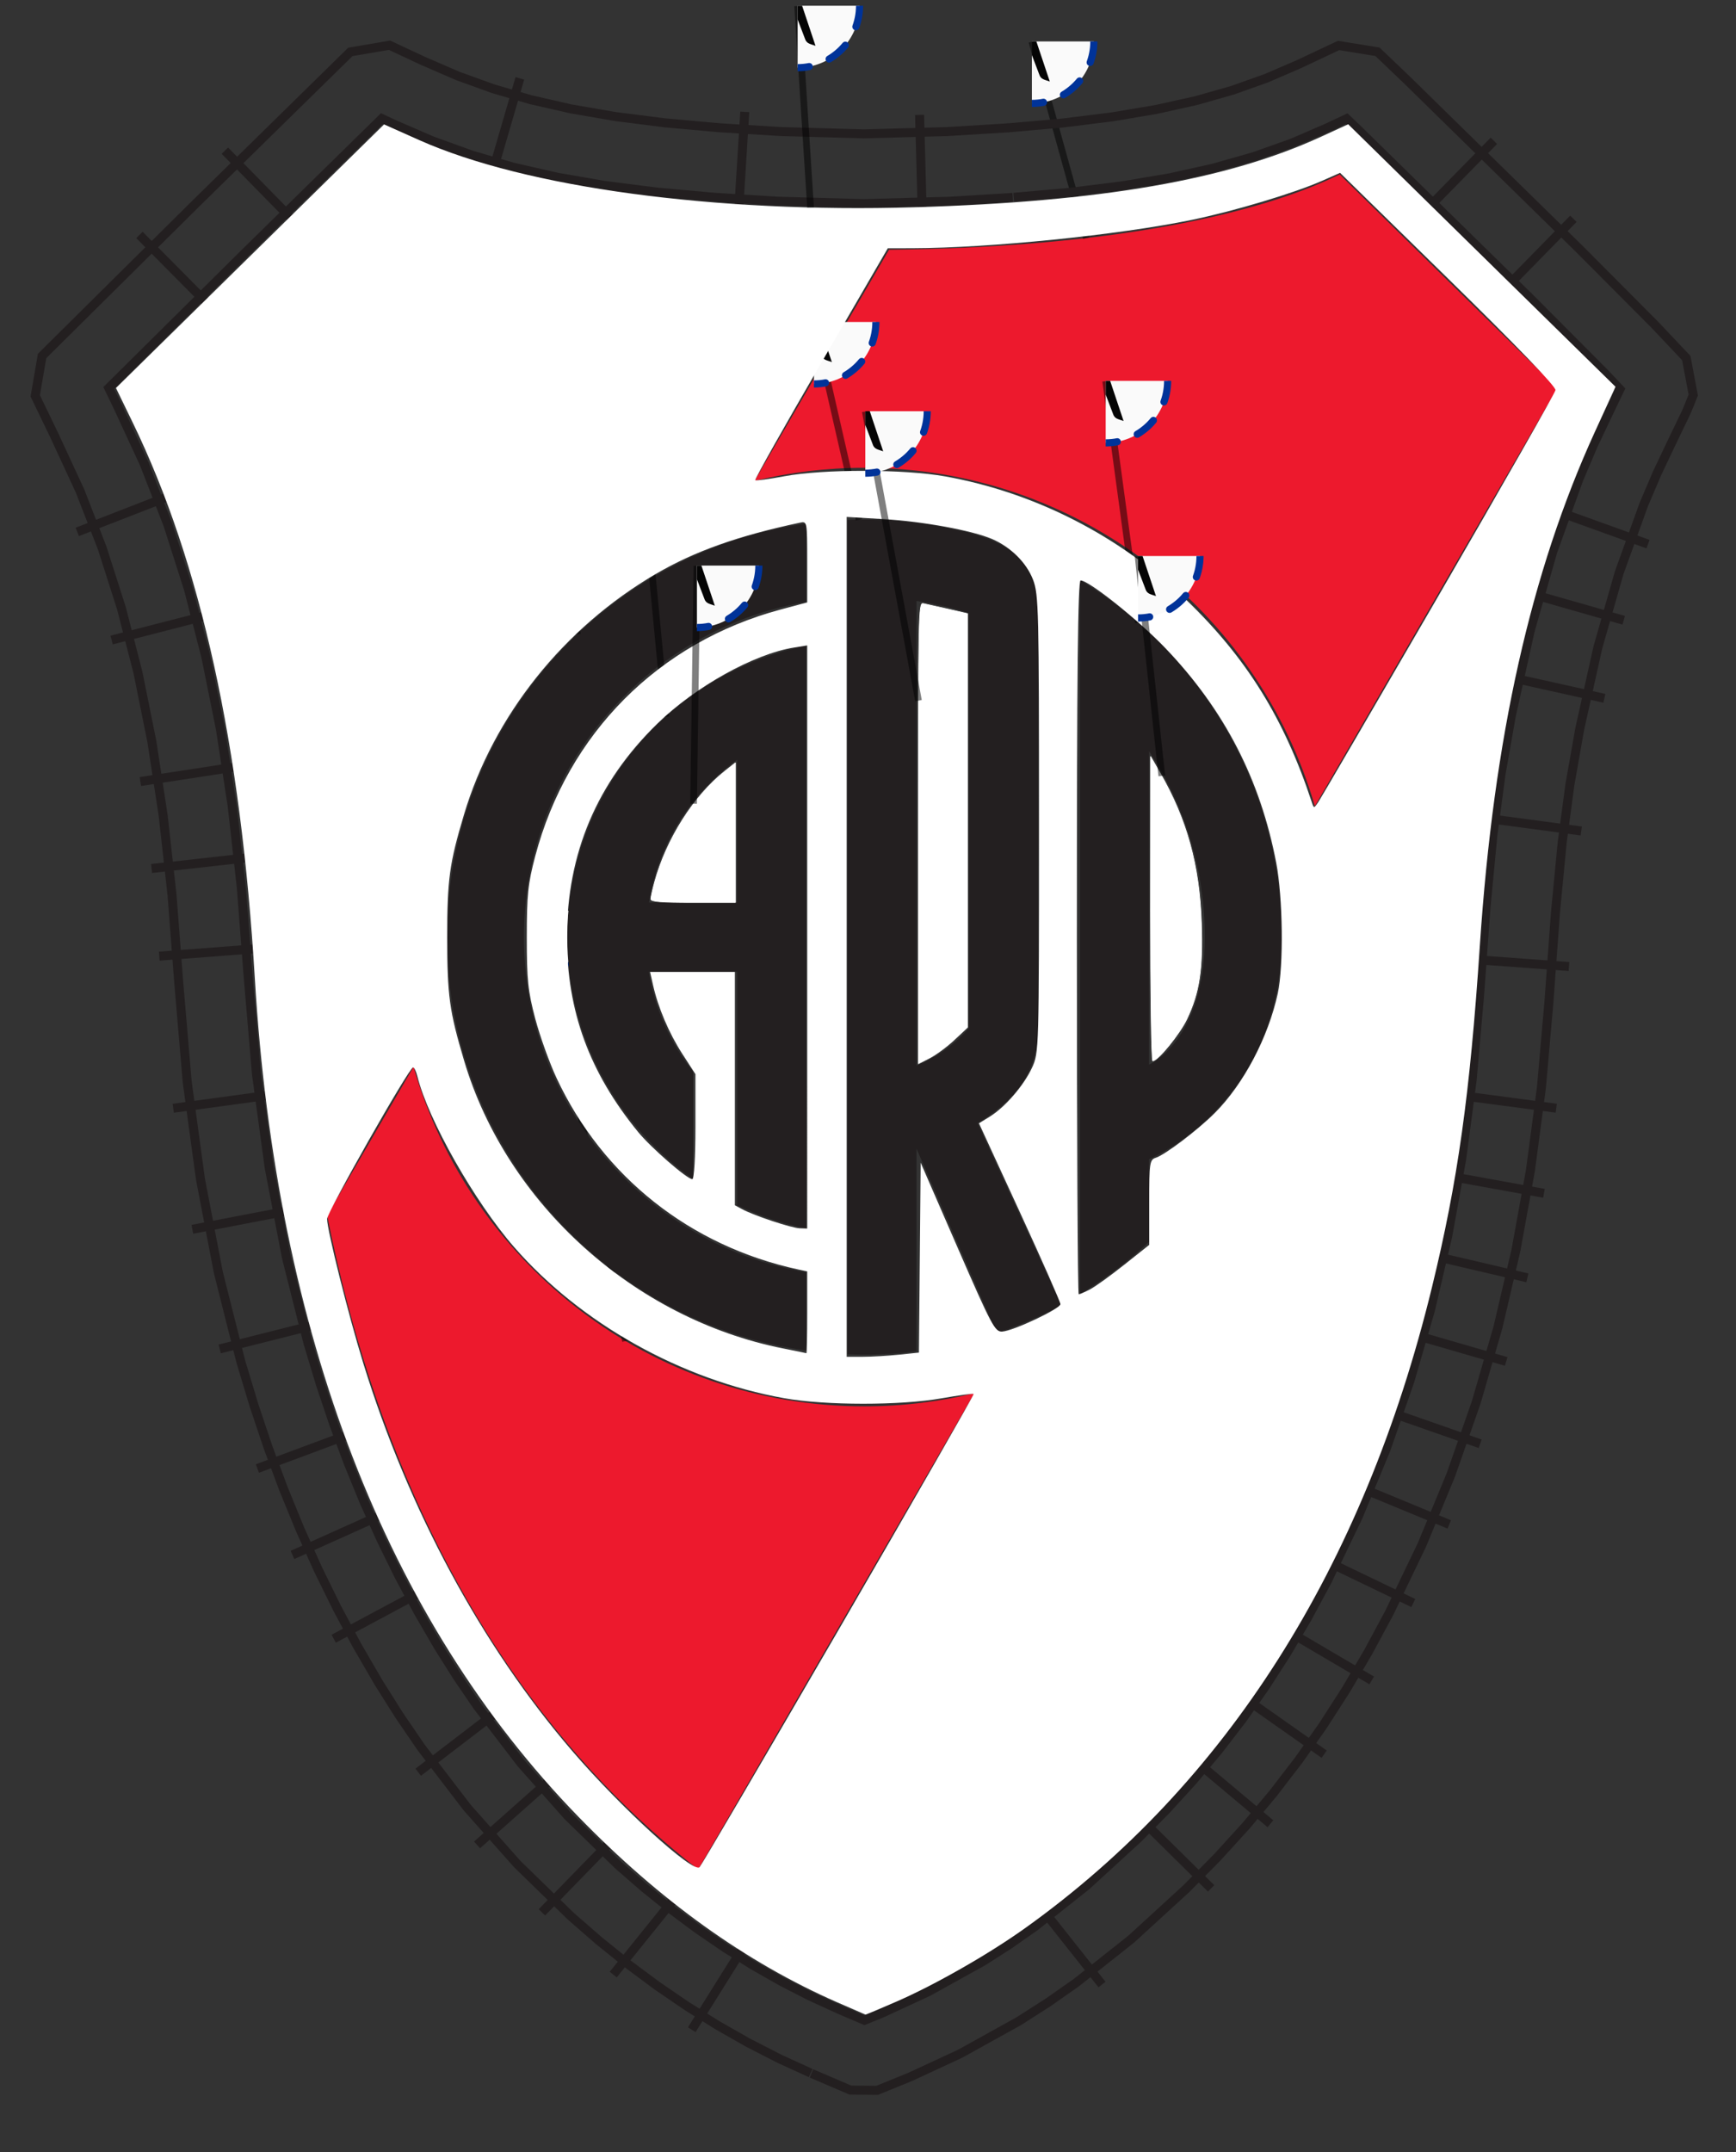 <?xml version="1.0" encoding="UTF-8" standalone="no"?>
<!-- Created with Inkscape (http://www.inkscape.org/) -->

<svg
   version="1.1"
   id="svg824"
   xml:space="preserve"
   width="68.584mm"
   height="85mm"
   viewBox="0 0 259.215 321.261"
   sodipodi:docname="River-con-fondo-escudo.svg"
   inkscape:version="1.3.2 (1:1.3.2+202311252150+091e20ef0f)"
   xmlns:inkscape="http://www.inkscape.org/namespaces/inkscape"
   xmlns:sodipodi="http://sodipodi.sourceforge.net/DTD/sodipodi-0.dtd"
   xmlns:xlink="http://www.w3.org/1999/xlink"
   xmlns="http://www.w3.org/2000/svg"
   xmlns:svg="http://www.w3.org/2000/svg"
   xmlns:inkstitch="http://inkstitch.org/namespace"><rect x="0" y="0" width="259.215" height="321.261" fill="#333333" stroke="none"/><sodipodi:namedview
     id="namedview1"
     pagecolor="#ff00c5"
     bordercolor="#666666"
     borderopacity="1.0"
     inkscape:showpageshadow="2"
     inkscape:pageopacity="0.0"
     inkscape:pagecheckerboard="0"
     inkscape:deskcolor="#d1d1d1"
     inkscape:zoom="1.648569"
     inkscape:cx="96.447284"
     inkscape:cy="163.17182"
     inkscape:window-width="1848"
     inkscape:window-height="1016"
     inkscape:window-x="72"
     inkscape:window-y="27"
     inkscape:window-maximized="1"
     inkscape:current-layer="svg824"
     inkscape:document-units="mm" /><defs
     id="defs828"><symbol
   id="inkstitch_trim">
      <title
   id="inkstitch_title9282">Trim the thread after sewing this object.</title>
      <path
   id="inkstitch_circle13405"
   d="m 9.247,-8.6e-6 c 1.8e-6,2.452 -0.974,4.804 -2.708,6.538 C 4.804,8.272 2.452,9.247 -2.1625959e-5,9.247 -2.452,9.247 -4.804,8.272 -6.538,6.538 -8.272,4.804 -9.247,2.452 -9.247,-8.6e-6 c 6e-7,-2.452 0.974,-4.804 2.708,-6.538 1.734,-1.734 4.086,-2.708 6.538,-2.708 C 5.107,-9.247 9.247,-5.107 9.247,-8.6e-6 c 0,0 0,0 0,0"
   style="opacity:1;vector-effect:none;fill:#fafafa;fill-opacity:1;fill-rule:evenodd;stroke:#003399;stroke-width:1.065;stroke-linecap:round;stroke-linejoin:miter;stroke-miterlimit:4;stroke-dasharray:3.195, 3.195;stroke-dashoffset:0;stroke-opacity:1"
   inkscape:connector-curvature="0" />
      <path
   style="color:#000000;font-style:normal;font-variant:normal;font-weight:normal;font-stretch:normal;font-size:medium;line-height:normal;font-family:sans-serif;font-variant-ligatures:normal;font-variant-position:normal;font-variant-caps:normal;font-variant-numeric:normal;font-variant-alternates:normal;font-feature-settings:normal;text-indent:0;text-align:start;text-decoration:none;text-decoration-line:none;text-decoration-style:solid;text-decoration-color:#000000;letter-spacing:normal;word-spacing:normal;text-transform:none;writing-mode:lr-tb;direction:ltr;text-orientation:mixed;dominant-baseline:auto;baseline-shift:baseline;text-anchor:start;white-space:normal;shape-padding:0;clip-rule:nonzero;display:inline;overflow:visible;visibility:visible;opacity:1;isolation:auto;mix-blend-mode:normal;color-interpolation:sRGB;color-interpolation-filters:linearRGB;solid-color:#000000;solid-opacity:1;vector-effect:none;fill:#050505;fill-opacity:1;fill-rule:evenodd;stroke:none;stroke-width:1.414;stroke-linecap:butt;stroke-linejoin:miter;stroke-miterlimit:4;stroke-dasharray:none;stroke-dashoffset:0;stroke-opacity:1;color-rendering:auto;image-rendering:auto;shape-rendering:auto;text-rendering:auto;enable-background:accumulate"
   d="m -3,-5.983 c -1.306,0 -2.375,1.069 -2.375,2.375 0,1.306 1.069,2.375 2.375,2.375 0.587,0 1.119,-0.224 1.535,-0.58 0,0 0.617,1.621 0.617,1.621 0,0 -2.299,6.018 -2.299,6.018 0.987,-0.125 1.237,-0.262 1.674,-0.975 0,0 1.33,-3.189 1.33,-3.189 0,0 1.236,3.25 1.236,3.25 0.232,0.779 0.843,0.792 1.578,1.072 0,0 -2.055,-6.143 -2.055,-6.143 0,0 0.73,-1.75 0.73,-1.75 0.428,0.417 1.011,0.676 1.652,0.676 1.306,0 2.375,-1.069 2.375,-2.375 0,-1.306 -1.069,-2.375 -2.375,-2.375 -1.062,0 -1.957,0.713 -2.258,1.68 0,0 -0.012,-0.016 -0.012,-0.016 0,0 -0.803,2.102 -0.803,2.102 0,0 -0.592,-1.766 -0.592,-1.766 -0.182,-1.128 -1.159,-2 -2.336,-2 0,0 -2e-5,-3e-5 -2e-5,-3e-5 m 0,1 c 0.765,0 1.375,0.61 1.375,1.375 0,0.765 -0.61,1.375 -1.375,1.375 -0.765,0 -1.375,-0.61 -1.375,-1.375 0,-0.765 0.61,-1.375 1.375,-1.375 0,0 0,0 0,0 m 6,0 c 0.765,0 1.375,0.61 1.375,1.375 0,0.765 -0.61,1.375 -1.375,1.375 -0.765,0 -1.375,-0.61 -1.375,-1.375 0,-0.765 0.61,-1.375 1.375,-1.375 0,0 0,0 0,0"
   id="inkstitch_path13416"
   inkscape:connector-curvature="0" />
    </symbol>
    </defs><g
     id="g830"
     transform="matrix(0.493 0 0 -0.493 -236.537 282.618)"><g
       id="g1555"><g
         id="g1548"
         transform="matrix(1.145 0 0 1.145 -55.076 -99.4)"><path
           d="m 695.774,463.782 c 56.519,0 104.181,-37.801 119.167,-89.489 l 64.131,110.53 -57.566,56.525 -1.422,-0.673 C 805.413,533.712 770.759,522.186 702.302,521.435 L 666.73,460.33 c 9.319,2.236 19.038,3.452 29.045,3.452"
           style="fill:#ed192d;fill-opacity:1;fill-rule:nonzero;stroke:none;stroke-width:1.805"
           id="path1054" /><g
           id="command_group1"
           inkscape:label="Ink/Stich Instrucción: Trim thread after sewing this object"
           transform="matrix(1.772 0 0 -1.772 467.187 587.546)"><path
             id="command_connector1"
             d="M 154.011,6.26 162.128,35.573"
             style="fill:none;stroke:#000000;stroke-width:1px;stroke-opacity:0.5"
             inkscape:connection-start="#command_use7160"
             inkscape:connection-end="#path1054"
             inkscape:label="conector"
             inkscape:connector-type="polyline"
             inkscape:connector-curvature="0" /><use
             id="command_use7160"
             xlink:href="#inkstitch_trim"
             height="100%"
             width="100%"
             x="154.008"
             y="6.224"
             inkscape:label="marcador de instrucción" /></g><path
           d="m 695.774,215.596 c -56.628,0 -104.362,37.944 -119.25,89.785 l -22.864,-39.274 c 12.232,-61.112 36.929,-112.268 72.931,-150.101 8.605,-9.041 17.152,-16.569 25.23,-22.853 L 724.875,219.061 c -9.339,-2.245 -19.076,-3.465 -29.101,-3.465"
           style="fill:#ed192d;fill-opacity:1;fill-rule:nonzero;stroke:none;stroke-width:1.805"
           id="path1058" /><g
           id="command_group2"
           inkscape:label="Ink/Stich Instrucción: Trim thread after sewing this object"
           transform="matrix(1.772 0 0 -1.772 467.187 587.546)"><path
             id="command_connector2"
             d="m 80.535,135.972 12.806,64.203"
             style="fill:none;stroke:#000000;stroke-width:1px;stroke-opacity:0.5"
             inkscape:connection-start="#command_use671"
             inkscape:connection-end="#path1058"
             inkscape:label="conector"
             inkscape:connector-type="polyline"
             inkscape:connector-curvature="0" /><use
             id="command_use671"
             xlink:href="#inkstitch_trim"
             height="100%"
             width="100%"
             x="80.532"
             y="135.936"
             inkscape:label="marcador de instrucción" /></g></g><path
         id="path6"
         style="fill:none;stroke:#231f20;stroke-width:2.726px;stroke-opacity:1"
         d="m 734.104,-35.212 -8.967,4.099 -8.674,4.446 -8.585,4.882 -8.479,5.305 -8.354,5.712 -8.211,6.106 -8.049,6.485 -7.796,6.785 -15.2,14.797 -14.198,15.998 -13.186,17.222 -6.066,8.885 -5.804,9.207 -6.103,10.503 -5.77,10.783 -5.435,11.063 -5.101,11.346 -4.767,11.632 -4.434,11.92 -4.1,12.211 -3.744,12.43 -6.553,25.981 -5.197,27.105 -3.859,28.324 -2.536,29.759 -2.019,26.356 -0.034,0.366 -2.741,24.53 -0.057,0.427 -3.5,22.839 -0.086,0.487 -4.301,21.33 -0.124,0.542 -5.143,20.001 -0.169,0.585 -6.027,18.854 -0.216,0.609 -6.952,17.887 -0.26,0.611 -7.918,17.101 -0.072,0.153 -2.578,5.342 41.297,40.926 41.418,40.634 3.704,-1.732 0.283,-0.127 11.019,-4.764 0.608,-0.241 11.358,-4.096 0.63,-0.205 11.954,-3.48 0.608,-0.158 12.81,-2.914 0.548,-0.109 13.922,-2.401 0.467,-0.07 15.293,-1.938 0.378,-0.041 16.922,-1.527 0.295,-0.022 18.809,-1.167 0.359,-0.016 25.739,-0.718 0.583,-1.6e-4 25.707,0.704 0.358,0.016 18.725,1.15 m -61.202,-567.899 -9.183,4.197 -0.427,0.207 -9.088,4.658 -0.403,0.218 -8.977,5.105 -0.381,0.227 -8.849,5.536 -0.359,0.235 -8.704,5.952 -0.341,0.243 -8.543,6.353 -0.323,0.25 -8.365,6.739 -0.307,0.257 -8.169,7.11 -0.433,0.399 -15.687,15.271 -0.532,0.557 -14.707,16.572 -0.486,0.589 -13.593,17.753 -0.336,0.465 -6.337,9.281 -0.212,0.323 -6.008,9.532 -0.197,0.326 -6.291,10.828 -0.18,0.323 -5.943,11.108 -0.167,0.325 -5.595,11.389 -0.153,0.326 -5.247,11.671 -0.14,0.325 -4.9,11.956 -0.126,0.323 -4.553,12.242 -0.113,0.32 -4.207,12.529 -0.1,0.315 -3.861,12.818 -0.128,0.463 -6.686,26.509 -0.132,0.594 -5.308,27.683 -0.092,0.562 -3.933,28.87 -0.059,0.528 -2.562,30.069 -0.007,0.09 -2.008,26.218 -2.696,24.134 -3.43,22.382 -4.197,20.814 -4.998,19.437 -5.836,18.256 -6.714,17.276 -7.743,16.723 -5.814,12.046 2.075,12.079 46.664,46.244 0.038,0.037 46.664,45.78 11.858,2.026 10.195,-4.768 10.577,-4.573 10.738,-3.873 11.334,-3.299 12.231,-2.783 13.414,-2.313 14.87,-1.884 16.585,-1.496 18.482,-1.146 25.268,-0.705 25.236,0.691 18.546,1.139 M 706.097,-14.448 689.31,-41.28 M 685.377,0.064 665.521,-24.583 m 0.477,41.518 -22.077,-22.679 M 647.948,35.68 624.276,14.671 m 7.308,41.255 -25.13,-19.241 m 2.316,55.349 -27.907,-14.931 m 16.381,38.346 -28.867,-12.978 m 19.034,37.194 -29.665,-11.033 m 19.27,43.949 -30.689,-7.741 m 22.806,42.184 -31.084,-5.96 m 25.571,40.92 -31.36,-4.273 m 27.326,48.473 -31.558,-2.417 m 29.124,30.053 -31.454,-3.514 m 27.893,31.121 -31.285,-4.794 m 21.95,50.727 -30.653,-7.882 m 19.091,44.199 -29.5,-11.465 m 41.11,67.434 -22.279,22.481 m 48.038,2.925 -22.165,22.593 m 80.494,-8.499 8.846,30.389 m 66.165,-41.731 1.959,31.589 m 53.805,-32.563 -0.866,31.638"
         inkstitch:satin_column="true" /><path
         id="path7"
         style="fill:none;stroke:#231f20;stroke-width:2.726px;stroke-opacity:1"
         d="m 786.822,513.518 16.886,1.5 0.365,0.039 15.263,1.893 0.449,0.066 13.854,2.326 0.532,0.103 12.661,2.801 0.603,0.152 11.683,3.318 0.647,0.206 10.92,3.876 0.651,0.256 10.371,4.476 0.315,0.142 5.629,2.652 3.585,-3.425 52.069,-51.022 22.564,-22.655 4.565,-4.834 -3.37,-7.01 -0.022,-0.048 -4.511,-9.503 -0.175,-0.389 -4.238,-9.947 -0.219,-0.556 -7.672,-21.273 -0.22,-0.681 -6.627,-23.195 -0.154,-0.606 -5.614,-25.215 -0.091,-0.458 -3.059,-17.323 -0.068,-0.438 -2.399,-17.968 -0.044,-0.388 -2.051,-21.368 -0.019,-0.238 -2.009,-27.447 -2.206,-25.115 -3.193,-24.044 -4.202,-23.163 -5.22,-22.335 -6.247,-21.559 -7.285,-20.838 -8.337,-20.172 -9.426,-19.609 -5.998,-11.139 -6.258,-10.642 -6.534,-10.16 -6.855,-9.745 -7.225,-9.397 -7.645,-9.116 -8.115,-8.9 -8.586,-8.699 -15.76,-14.435 -15.624,-12.381 -7.741,-5.416 -7.844,-5.017 -16.562,-9.19 -13.998,-6.488 -5.405,-2.199 -7.735,3.311 m 51.084,569.644 16.704,1.484 14.856,1.842 13.363,2.244 12.093,2.675 11.056,3.14 10.27,3.646 9.891,4.269 12.021,5.663 11.783,-1.915 8.868,-8.471 0.097,-0.093 52.163,-51.114 0.091,-0.091 22.708,-22.8 0.196,-0.202 9.411,-9.967 2.11,-11.198 -1.846,-4.565 -0.273,-0.617 -4.426,-9.205 -4.408,-9.287 -4.037,-9.476 -7.449,-20.656 -6.443,-22.55 -5.495,-24.682 -2.98,-16.875 -2.344,-17.555 -2.021,-21.055 -2.006,-27.405 -0.014,-0.153 -2.233,-25.425 -0.051,-0.466 -3.257,-24.524 -0.078,-0.494 -4.294,-23.669 -0.107,-0.518 -5.343,-22.862 -0.14,-0.535 -6.404,-22.1 -0.174,-0.546 -7.477,-21.385 -0.209,-0.548 -8.562,-20.716 -0.242,-0.541 -9.659,-20.095 -0.22,-0.431 -6.207,-11.526 -0.195,-0.346 -6.465,-10.995 -0.221,-0.359 -6.766,-10.522 -0.245,-0.364 -7.11,-10.107 -0.265,-0.361 -7.498,-9.751 -0.28,-0.348 -7.929,-9.455 -0.288,-0.329 -8.403,-9.216 -0.288,-0.303 -8.92,-9.037 -0.383,-0.368 -16.234,-14.869 -0.573,-0.489 -16.167,-12.811 -0.505,-0.376 -8.178,-5.721 -0.363,-0.243 -8.305,-5.312 -0.565,-0.337 -17.185,-9.536 -0.683,-0.347 -14.574,-6.755 -0.461,-0.201 -9.717,-3.953 -8.127,0.074 -11.783,5.044 m 184.536,562.534 22.151,22.606 m 1.935,-46.208 22.152,22.606 m -7.179,-87.773 29.773,-10.737 m -37.792,-14.364 30.432,-8.695 m -36.752,-16.75 30.894,-6.878 m -38.365,-35.972 31.372,-4.189 m -35.292,-38.724 31.566,-2.31 m -35.228,-38.741 31.375,-4.167 m -34.862,-20.12 31.142,-5.65 m -35.843,-18.387 30.82,-7.203 m -36.817,-16.505 30.4,-8.808 m -37.756,-14.481 29.877,-10.446 M 889.477,123.799 918.728,111.71 M 879.323,101.618 907.849,87.906 M 867.966,80.52 895.249,64.478 M 854.965,60.356 880.851,42.146 M 840.322,41.418 864.573,21.081 M 824.08,23.749 846.606,1.515 m -52.706,-4.306 19.657,-24.806"
         inkstitch:satin_column="true" /></g><g
       id="g1544"
       transform="matrix(1.145 0 0 1.145 -55.076 -99.4)"><path
         d="m 771.085,305.954 v 82.911 c 9.298,-14.136 14.739,-31.017 14.739,-49.176 0,-27.383 -14.739,-33.735 -14.739,-33.735 m 0,114.305 c -5.587,5.223 -11.709,9.868 -18.285,13.853 V 409.153 270.223 245.262 c 6.576,3.985 12.698,8.63 18.285,13.853 v 21.835 c 0,0 35.119,14.465 35.119,58.739 0,31.782 -13.55,60.412 -35.119,80.57"
         style="fill:#231f20;fill-opacity:1;fill-rule:nonzero;stroke:none;stroke-width:1.805"
         id="path1062" /><g
         id="command_group3"
         inkscape:label="Ink/Stich Instrucción: Trim thread after sewing this object"
         transform="matrix(1.772 0 0 -1.772 467.187 587.546)"><path
           id="command_connector3"
           d="m 165.026,56.917 4.888,36.047"
           style="fill:none;stroke:#000000;stroke-width:1px;stroke-opacity:0.5"
           inkscape:connection-start="#command_use6843"
           inkscape:connection-end="#path1062"
           inkscape:label="conector"
           inkscape:connector-type="polyline"
           inkscape:connector-curvature="0" /><use
           id="command_use6843"
           xlink:href="#inkstitch_trim"
           height="100%"
           width="100%"
           x="165.024"
           y="56.881"
           inkscape:label="marcador de instrucción" /></g><path
         d="m 662.108,423.145 c 5.818,2.355 11.942,4.08 18.285,5.179 v 20.698 c -6.279,-0.879 -12.389,-2.279 -18.285,-4.171 -44.475,-14.273 -76.764,-56.01 -76.764,-105.163 0,-49.154 32.289,-90.893 76.764,-105.165 5.896,-1.893 12.007,-3.294 18.285,-4.172 v 20.7 c -6.343,1.097 -12.467,2.823 -18.285,5.178 -33.011,13.367 -56.384,45.711 -56.384,83.46 0,37.745 23.373,70.09 56.384,83.456"
         style="fill:#231f20;fill-opacity:1;fill-rule:nonzero;stroke:none;stroke-width:1.805"
         id="path1066" /><g
         id="command_group4"
         inkscape:label="Ink/Stich Instrucción: Trim thread after sewing this object"
         transform="matrix(1.772 0 0 -1.772 467.187 587.546)"><path
           id="command_connector4"
           d="m 80.712,61.306 5.44,33.394"
           style="fill:none;stroke:#000000;stroke-width:1px;stroke-opacity:0.5"
           inkscape:connection-start="#command_use359"
           inkscape:connection-end="#path1066"
           inkscape:label="conector"
           inkscape:connector-type="polyline"
           inkscape:connector-curvature="0" /><use
           id="command_use359"
           xlink:href="#inkstitch_trim"
           height="100%"
           width="100%"
           x="80.709"
           y="61.27"
           inkscape:label="marcador de instrucción" /></g><path
         d="m 662.108,348.83 h -23.311 c 2.489,15.481 11.088,28.933 23.311,37.736 z m 0,61.769 c -26.516,-12.642 -44.93,-39.633 -44.93,-70.912 0,-26.448 13.192,-49.791 33.289,-64.027 v 28.409 c -5.968,7.549 -10.112,16.587 -11.721,26.475 h 23.362 V 292.809 268.776 c 5.759,-2.745 11.862,-4.871 18.285,-6.15 v 21.413 46.507 18.285 46.507 21.413 c -6.423,-1.28 -12.526,-3.405 -18.285,-6.15"
         style="fill:#231f20;fill-opacity:1;fill-rule:nonzero;stroke:none;stroke-width:1.805"
         id="path1070" /><g
         id="command_group5"
         inkscape:label="Ink/Stich Instrucción: Trim thread after sewing this object"
         transform="matrix(1.772 0 0 -1.772 467.187 587.546)"><path
           id="command_connector5"
           d="m 96.137,73.314 3.218,33.683"
           style="fill:none;stroke:#000000;stroke-width:1px;stroke-opacity:0.5"
           inkscape:connection-start="#command_use8130"
           inkscape:connection-end="#path1070"
           inkscape:label="conector"
           inkscape:connector-type="polyline"
           inkscape:connector-curvature="0" /><use
           id="command_use8130"
           xlink:href="#inkstitch_trim"
           height="100%"
           width="100%"
           x="96.135"
           y="73.278"
           inkscape:label="marcador de instrucción" /></g><path
         d="m 709.57,428.566 c 4.748,-0.735 9.393,-1.772 13.869,-3.221 v -109.711 c -3.754,-4.313 -8.495,-7.74 -13.869,-9.931 z m 16.139,-138.08 c 0.278,0.168 0.558,0.339 0.834,0.513 0.661,0.419 1.316,0.843 1.956,1.287 0.092,0.065 0.184,0.13 0.276,0.195 0.633,0.444 1.252,0.904 1.864,1.372 6.111,4.75 11.083,11.305 11.084,21.42 v 54.491 0 55.731 c 0,17.522 -13.268,20.337 -26.514,22.864 -12.236,2.335 -23.925,1.646 -23.925,1.646 V 229.371 c 1.491,-0.06 2.983,-0.114 4.49,-0.114 4.674,0 9.271,0.325 13.795,0.892 v 53.59 l 21.207,-48.763 c 5.934,1.989 11.653,4.449 17.092,7.372 z"
         style="fill:#231f20;fill-opacity:1;fill-rule:nonzero;stroke:none;stroke-width:1.805"
         id="path1074" /><g
         id="command_group6"
         inkscape:label="Ink/Stich Instrucción: Trim thread after sewing this object"
         transform="matrix(1.772 0 0 -1.772 467.187 587.546)"><path
           id="command_connector6"
           d="m 121.478,48.124 6.733,29.46"
           style="fill:none;stroke:#000000;stroke-width:1px;stroke-opacity:0.5"
           inkscape:connection-start="#command_use2398"
           inkscape:connection-end="#path1074"
           inkscape:label="conector"
           inkscape:connector-type="polyline"
           inkscape:connector-curvature="0" /><use
           id="command_use2398"
           xlink:href="#inkstitch_trim"
           height="100%"
           width="100%"
           x="121.476"
           y="48.088"
           inkscape:label="marcador de instrucción" /></g></g></g><path
     style="fill:#ffffff;stroke-width:0.529;stroke-linejoin:bevel;stroke-miterlimit:0"
     d="M 124.952,298.851 C 111.335,292.872 98.603,283.744 86.401,271.212 57.684,241.718 41.236,199.143 38.051,146.058 35.957,111.163 30.004,84.072 19.816,63.073 l -2.501,-5.156 20.016,-19.674 20.016,-19.674 5.272,2.353 c 15.819,7.059 44.149,10.901 73.873,10.02 27.974,-0.829 46.706,-4.076 60.769,-10.534 l 4.049,-1.859 19.956,19.59 19.956,19.59 -3.083,6.742 c -9.577,20.943 -15.107,45.637 -17.172,76.678 -1.481,22.266 -3.291,35.172 -7.151,51 -10.209,41.862 -30.7,74.151 -60.666,95.596 -5.493,3.931 -13.58,8.548 -19.375,11.061 -2.448,1.062 -4.495,1.919 -4.549,1.904 -0.054,-0.014 -1.976,-0.851 -4.272,-1.859 z m 0.299,-55.63 c 11.164,-19.245 20.226,-35.064 20.136,-35.153 -0.09,-0.09 -2.238,0.203 -4.775,0.65 -6.182,1.09 -17.369,1.083 -23.517,-0.014 -15.354,-2.741 -30.364,-11.137 -40.335,-22.564 -5.911,-6.774 -12.839,-18.999 -14.435,-25.473 -0.183,-0.743 -0.475,-1.345 -0.648,-1.338 -0.598,0.023 -12.837,21.587 -12.837,22.618 0,1.644 3.18,14.326 5.386,21.48 6.771,21.959 17.654,42.149 31.252,57.974 7.276,8.468 18.021,18.263 18.981,17.303 0.271,-0.271 9.627,-16.238 20.791,-35.482 z m 8.951,-41.008 3.011,-0.315 0.13,-14.173 0.13,-14.173 5.503,12.646 c 5.122,11.769 5.586,12.64 6.704,12.56 1.691,-0.121 8.662,-3.416 8.662,-4.095 0,-0.309 -2.737,-6.508 -6.082,-13.776 l -6.082,-13.214 1.615,-0.998 c 2.289,-1.415 5.079,-4.644 6.307,-7.3 1.04,-2.25 1.05,-2.574 1.05,-36.397 0,-31.791 -0.061,-34.285 -0.891,-36.437 -0.986,-2.554 -3.337,-4.89 -6.124,-6.085 -2.996,-1.284 -10.299,-2.624 -16.186,-2.97 l -5.524,-0.324 v 62.682 62.682 h 2.383 c 1.311,0 3.738,-0.142 5.394,-0.315 z m -13.67,-6.305 v -6.129 l -1.35,-0.292 c -16.098,-3.484 -29.172,-13.829 -36.064,-28.538 -1.065,-2.272 -2.503,-6.276 -3.197,-8.897 -1.086,-4.104 -1.261,-5.788 -1.261,-12.132 0,-6.343 0.175,-8.027 1.261,-12.132 4.838,-18.288 18.42,-31.928 36.653,-36.808 l 3.958,-1.059 v -6.068 c 0,-6.035 -0.006,-6.067 -1.105,-5.833 -9.233,1.962 -15.695,4.26 -21.477,7.637 -13.794,8.056 -24.27,21.19 -28.674,35.949 -2.176,7.291 -2.498,9.65 -2.498,18.314 0,8.683 0.317,10.999 2.524,18.414 6.348,21.331 25.417,38.53 47.607,42.939 1.858,0.369 3.433,0.692 3.5,0.717 0.068,0.025 0.123,-2.712 0.123,-6.082 z m 42.207,-3.435 c 0.771,-0.399 3.08,-2.059 5.132,-3.689 l 3.729,-2.964 v -6.345 c 0,-5.878 0.071,-6.367 0.966,-6.651 1.392,-0.442 6.284,-4.149 8.811,-6.677 4.32,-4.321 8.007,-11.318 9.422,-17.88 0.882,-4.092 0.76,-14.3 -0.234,-19.486 -2.383,-12.438 -7.744,-22.824 -16.517,-32.001 -4.032,-4.218 -11.445,-10.139 -12.693,-10.139 -0.414,0 -0.559,13.781 -0.559,53.278 0,29.303 0.121,53.278 0.27,53.278 0.148,0 0.901,-0.326 1.672,-0.725 z M 120.533,139.858 V 96.338 l -1.967,0.315 c -5.976,0.956 -14.736,5.829 -20.403,11.35 -9.035,8.803 -13.513,19.38 -13.513,31.918 0,11.013 3.353,20.165 10.65,29.071 1.906,2.326 7.304,7.021 8.072,7.021 0.274,0 0.466,-3.227 0.466,-7.84 v -7.84 l -1.948,-3.014 c -2.003,-3.099 -3.623,-6.905 -4.387,-10.307 l -0.435,-1.935 h 6.331 6.331 v 17.415 17.415 l 1.105,0.596 c 1.769,0.954 7.387,2.816 8.593,2.847 l 1.105,0.029 z m 94.261,-50.93 c 9.527,-16.433 17.386,-30.243 17.465,-30.69 0.091,-0.518 -5.695,-6.527 -16.01,-16.624 l -16.153,-15.812 -2.619,1.158 c -4.232,1.872 -13.191,4.556 -19.638,5.884 -10.812,2.227 -30.132,4.182 -41.593,4.208 l -3.683,0.009 -9.996,17.21 c -5.498,9.465 -9.909,17.297 -9.802,17.404 0.107,0.107 2.064,-0.157 4.349,-0.586 5.775,-1.085 17.959,-1.073 24.042,0.025 13.422,2.421 26.004,8.857 35.918,18.372 9.033,8.67 14.687,17.772 18.802,30.265 0.307,0.931 0.32,0.931 0.953,0 0.353,-0.519 8.437,-14.389 17.964,-30.822 z"
     id="path1" /><g
     id="command_group7"
     inkscape:label="Ink/Stich Instrucción: Trim thread after sewing this object"><path
       id="command_connector7"
       d="M 119.101,0.892 121.028,30.976"
       style="fill:none;stroke:#000000;stroke-width:1px;stroke-opacity:0.5"
       inkscape:connection-start="#command_use1144"
       inkscape:connection-end="#path1"
       inkscape:label="conector"
       inkscape:connector-type="polyline"
       inkscape:connector-curvature="0" /><use
       id="command_use1144"
       xlink:href="#inkstitch_trim"
       height="100%"
       width="100%"
       x="119.099"
       y="0.856"
       inkscape:label="marcador de instrucción" /></g><path
     style="fill:#ffffff;stroke:#ffffff;stroke-width:0.1;stroke-linejoin:bevel;stroke-miterlimit:0;stroke-opacity:1"
     d="m 97.185,134.201 c 0.003,-0.28 0.255,-1.427 0.562,-2.548 1.756,-6.424 5.841,-12.866 10.497,-16.554 l 1.573,-1.245 v 10.428 10.428 h -6.318 c -4.785,0 -6.317,-0.124 -6.313,-0.51 z"
     id="path2" /><g
     id="command_group8"
     inkscape:label="Ink/Stich Instrucción: Trim thread after sewing this object"><path
       id="command_connector8"
       d="m 104.067,84.46 -0.505,35.507"
       style="fill:none;stroke:#000000;stroke-width:1px;stroke-opacity:0.5"
       inkscape:connection-start="#command_use6074"
       inkscape:connection-end="#path2"
       inkscape:label="conector"
       inkscape:connector-type="polyline"
       inkscape:connector-curvature="0" /><use
       id="command_use6074"
       xlink:href="#inkstitch_trim"
       height="100%"
       width="100%"
       x="104.064"
       y="84.424"
       inkscape:label="marcador de instrucción" /></g><path
     style="fill:#ffffff;stroke:#ffffff;stroke-width:0.1;stroke-linejoin:bevel;stroke-miterlimit:0;stroke-opacity:1"
     d="m 137.126,124.363 c 0,-32.557 0.038,-34.406 0.713,-34.272 0.392,0.078 2.043,0.447 3.669,0.821 l 2.955,0.679 v 30.879 30.879 l -1.98,1.852 c -1.089,1.019 -2.74,2.24 -3.669,2.714 l -1.688,0.861 z"
     id="path3" /><g
     id="command_group9"
     inkscape:label="Ink/Stich Instrucción: Trim thread after sewing this object"><path
       id="command_connector9"
       d="m 129.208,61.42 7.936,43.16"
       style="fill:none;stroke:#000000;stroke-width:1px;stroke-opacity:0.5"
       inkscape:connection-start="#command_use5309"
       inkscape:connection-end="#path3"
       inkscape:label="conector"
       inkscape:connector-type="polyline"
       inkscape:connector-curvature="0" /><use
       id="command_use5309"
       xlink:href="#inkstitch_trim"
       height="100%"
       width="100%"
       x="129.206"
       y="61.384"
       inkscape:label="marcador de instrucción" /></g><path
     style="fill:#ffffff;stroke:#ffffff;stroke-width:0.1;stroke-linejoin:bevel;stroke-miterlimit:0;stroke-opacity:1"
     d="m 171.786,135.628 0.012,-22.724 1.411,2.446 c 4.003,6.938 5.903,13.826 6.186,22.419 0.228,6.935 -0.29,10.362 -2.166,14.328 -1.061,2.242 -4.336,6.256 -5.104,6.256 -0.194,0 -0.346,-10.226 -0.34,-22.724 z"
     id="path4" /><g
     id="command_group10"
     inkscape:label="Ink/Stich Instrucción: Trim thread after sewing this object"><path
       id="command_connector10"
       d="m 169.94,83.032 3.537,32.788"
       style="fill:none;stroke:#000000;stroke-width:1px;stroke-opacity:0.5"
       inkscape:connection-start="#command_use722"
       inkscape:connection-end="#path4"
       inkscape:label="conector"
       inkscape:connector-type="polyline"
       inkscape:connector-curvature="0" /><use
       id="command_use722"
       xlink:href="#inkstitch_trim"
       height="100%"
       width="100%"
       x="169.937"
       y="82.996"
       inkscape:label="marcador de instrucción" /></g></svg>

